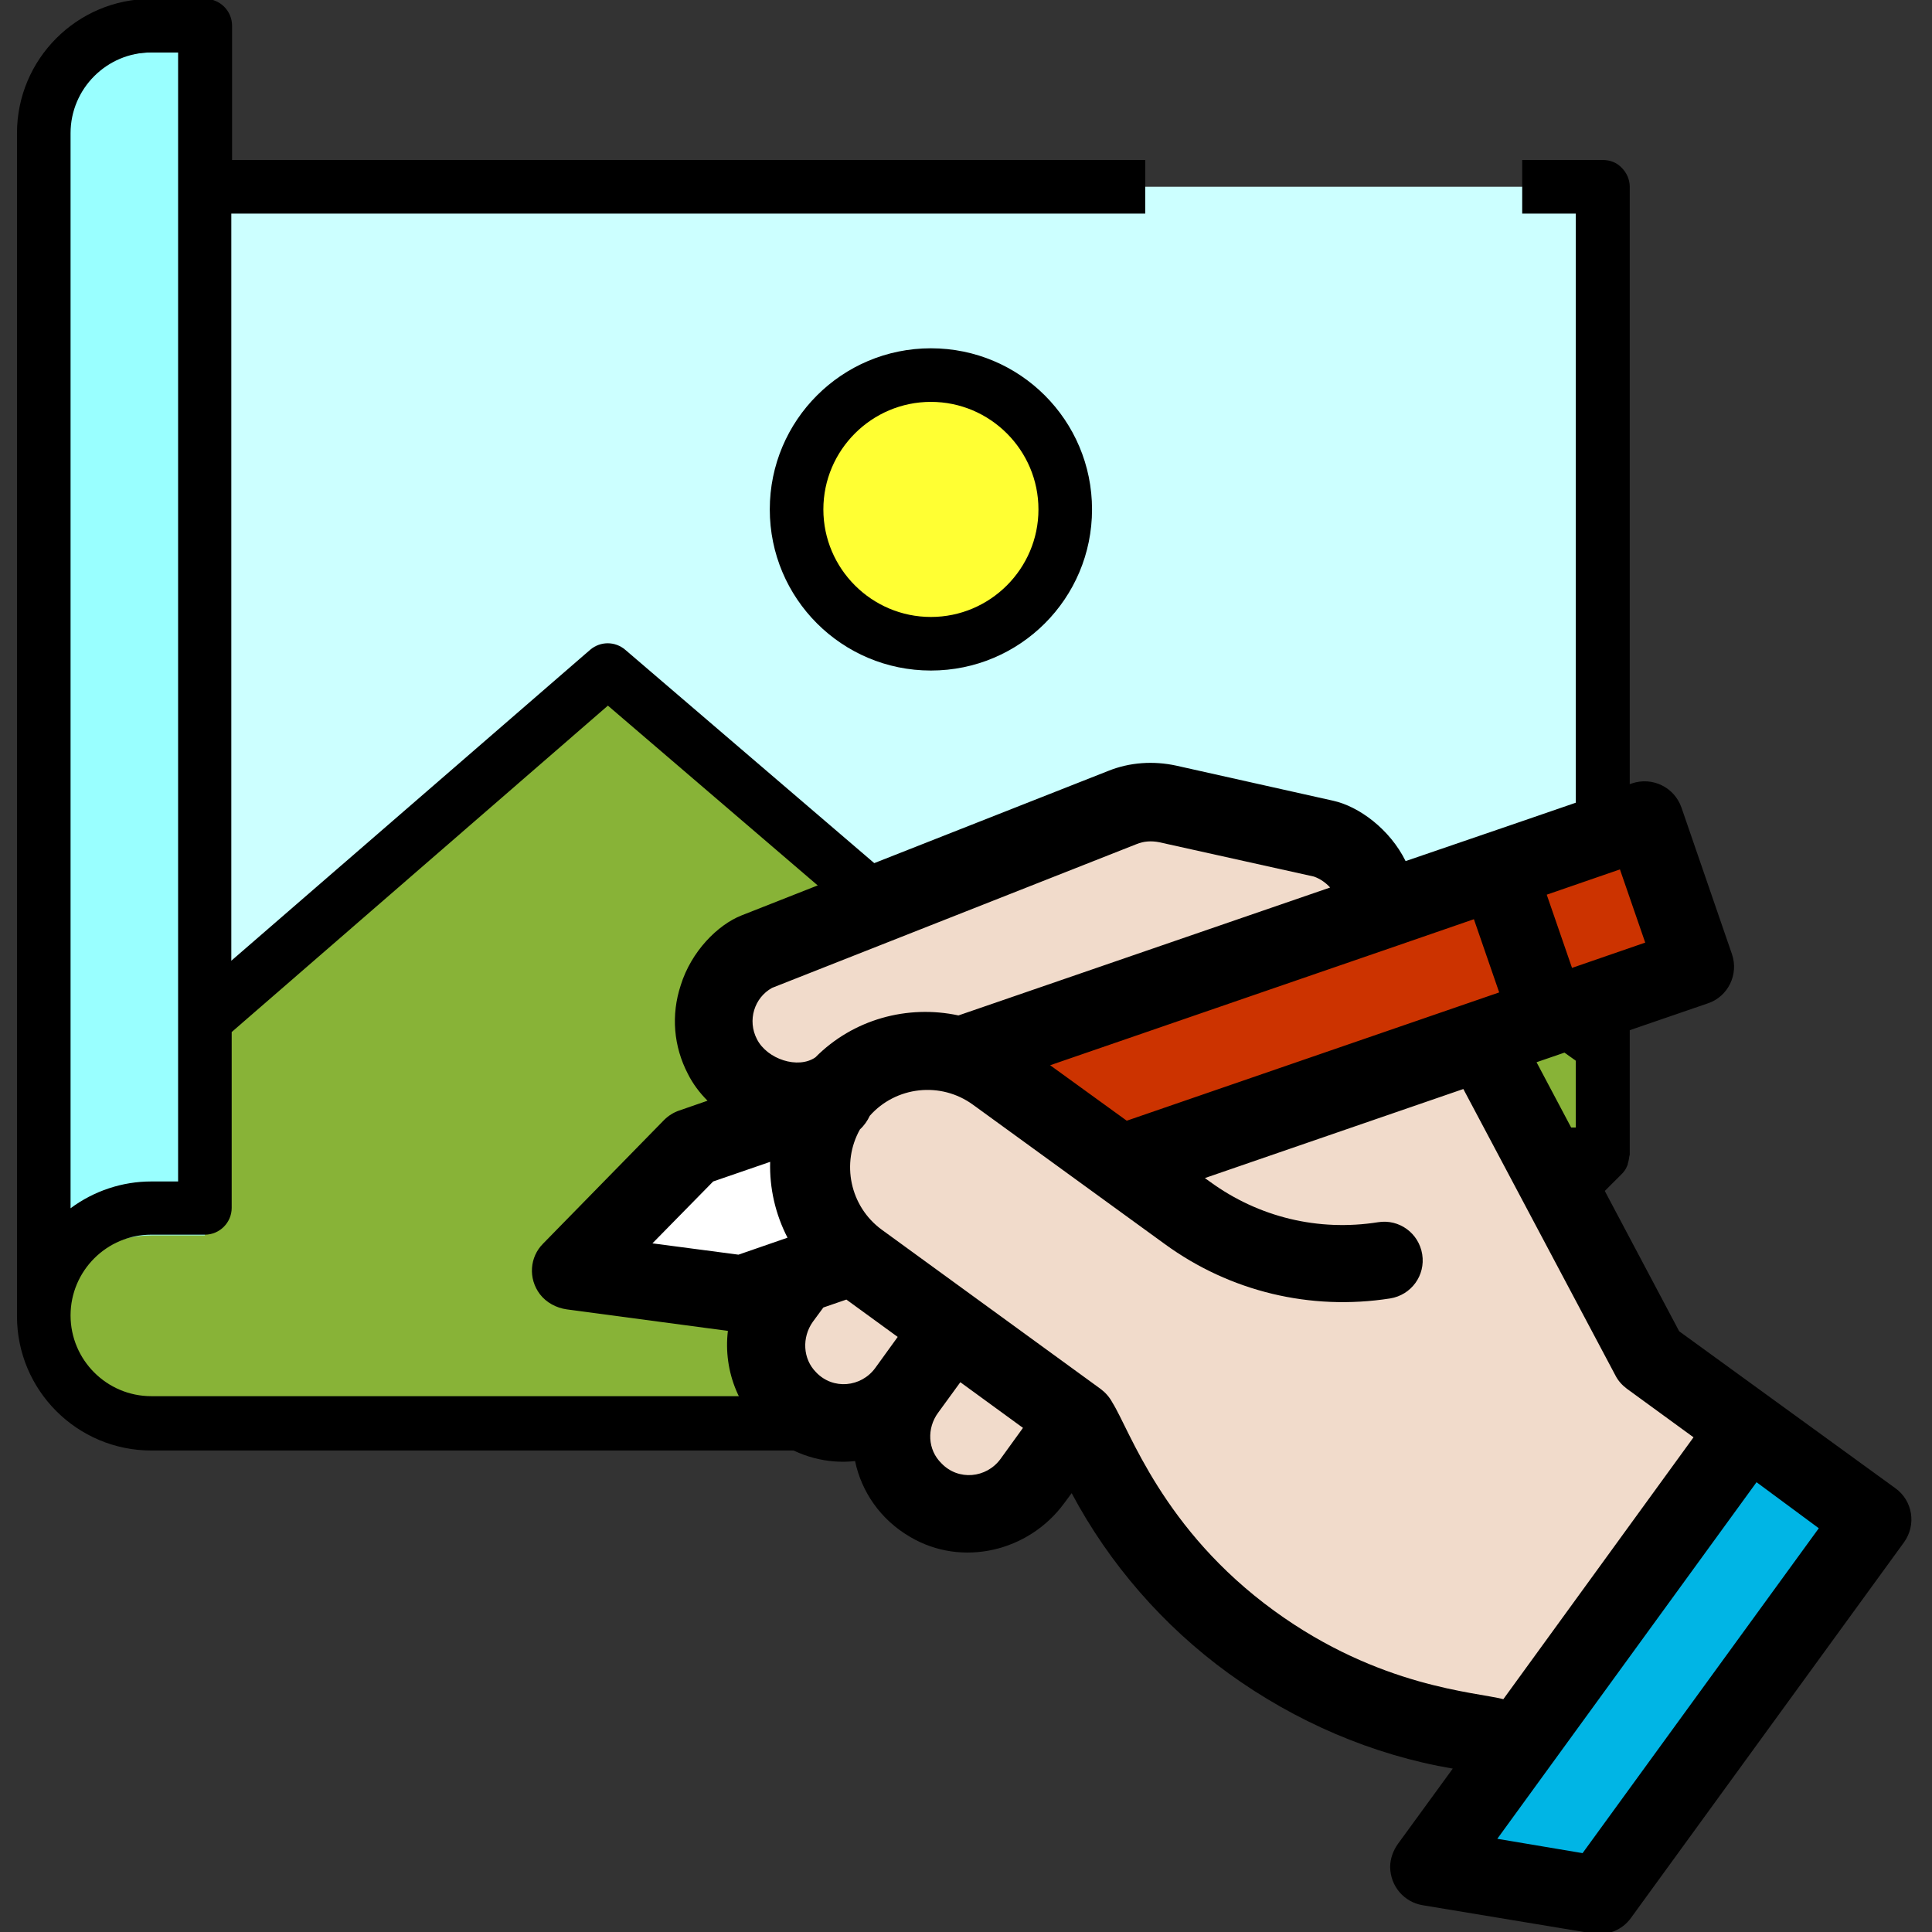 <?xml version="1.0" encoding="utf-8"?>
<!-- Generator: Adobe Illustrator 25.0.1, SVG Export Plug-In . SVG Version: 6.00 Build 0)  -->
<svg version="1.1" id="Layer_1" xmlns="http://www.w3.org/2000/svg" xmlns:xlink="http://www.w3.org/1999/xlink" x="0px" y="0px"
	 viewBox="0 0 512 512" style="enable-background:new 0 0 512 512;" xml:space="preserve">
<rect x="0" y="0" width="512" height="512" fill="#333333" stroke="none"/>
<style type="text/css">
	.st0{fill:#CCFFFF;}
	.st1{fill:#FFFF33;}
	.st2{fill:#88B337;}
	.st3{fill:#99FFFF;}
	.st4{fill:#FFFFFF;}
	.st5{fill:#F1DBCB;}
	.st6{fill:#00B5E5;}
	.st7{fill:#CC3300;}
</style>
<g>
	<path class="st0" d="M11.6,49.5v299.2c0,15.7,12.8,28.5,28.5,28.5h313.5l71.2-71.2V49.5H11.6z"/>
	<path class="st1" d="M282.3,135c0,19.7-15.9,35.6-35.6,35.6s-35.6-15.9-35.6-35.6s15.9-35.6,35.6-35.6S282.3,115.3,282.3,135z"/>
	<path class="st2" d="M424.8,277.5l-99.7-71.2l-64.1,57l-99.7-85.5L54.4,270.4l-42.7,21.4v57c0,15.7,12.8,28.5,28.5,28.5h313.5
		l71.2-71.2V277.5z"/>
	<path class="st3" d="M54.4,327.4H40.1c-15.7,0-28.5,12.8-28.5,28.5V42.4c0-15.7,12.8-28.5,28.5-28.5h14.2V327.4z"/>
	<path class="st3" d="M353.6,377.2V306h71.2L353.6,377.2z"/>
	<path d="M424.8,42.4h-21.4v14.2h14.2v207l-31.5-22.5l-8.3,11.6l39.8,28.4v17.7h-64.1c-3.9,0-7.1,3.2-7.1,7.1v64.1H40.1
		c-11.8,0-21.4-9.6-21.4-21.4c0-11.8,9.6-21.4,21.4-21.4h14.2c3.9,0,7.1-3.2,7.1-7.1v-46.6l99.7-86.5l95.1,81.5
		c2.7,2.3,6.7,2.3,9.4-0.1l48.1-42.7l-9.5-10.7l-43.5,38.6l-95-81.4c-2.7-2.3-6.6-2.3-9.3,0l-95.1,82.4V56.6h242.2V42.4H61.5V6.8
		c0-3.9-3.2-7.1-7.1-7.1H40.1c-19.7,0-35.6,16-35.6,35.6v313.5c0,19.7,16,35.6,35.6,35.6h313.5c1.9,0,3.7-0.8,5-2.1l71.2-71.2
		c0.6-0.6,1.1-1.3,1.4-2.1c0.1-0.2,0.2-0.4,0.2-0.7c0.2-0.6,0.3-1.2,0.4-1.9c0-0.1,0.1-0.3,0.1-0.4V49.5c0-1.9-0.8-3.7-2.1-5
		C428.5,43.1,426.7,42.4,424.8,42.4z M18.7,35.3c0-11.8,9.6-21.4,21.4-21.4h7.1v299.2h-7.1c-7.7,0-15.2,2.5-21.4,7.1V35.3z
		 M360.7,360v-46.9h46.9L360.7,360z"/>
	<path d="M204,135c0,23.6,19.1,42.7,42.7,42.7s42.7-19.1,42.7-42.7c0-23.6-19.1-42.7-42.7-42.7C223.1,92.3,204,111.4,204,135z
		 M275.2,135c0,15.7-12.8,28.5-28.5,28.5s-28.5-12.8-28.5-28.5s12.8-28.5,28.5-28.5S275.2,119.3,275.2,135z"/>
</g>
<g>
	<polygon class="st4" points="154.3,331.5 195.5,298.7 210.2,303.4 217.1,331.8 196.1,346.5 156.6,338.2 	"/>
	<g>
		<polygon class="st5" points="199.3,252.4 298.6,211.6 360.8,226.8 367.2,241.1 271,271.3 261.9,282.3 292.3,307.9 328.8,297.3 
			394.2,280 434.5,358.4 460.7,376.1 398.5,460.8 356.6,450.7 318.5,425.5 291,379.1 274.1,390.8 258.7,403.6 242.2,400 235.3,383 
			219.1,377.2 209.1,371.1 205.4,348.1 217.1,331.8 210.2,303.4 186.1,305.2 187.7,292 187,271 		"/>
		<g>
			<polygon class="st6" points="466.7,379.9 497.8,403.6 423.5,504.3 377.1,492.6 460.5,376.4 			"/>
			<polygon class="st7" points="270.8,271.2 432.8,215.5 447,256.8 301.3,309.9 261.7,282.2 			"/>
			<path d="M182.3,284.6c1.3,2.6,3.1,5,5.2,7.1l-7.5,2.6c-1.5,0.5-2.9,1.4-4,2.5l-32.1,32.8c-3.5,3.5-4,9.2-0.8,13.4
				c1.7,2.2,4.3,3.6,7.1,4l42.7,5.7c-1.3,10.8,3.1,21.9,12.5,28.8c6.4,4.6,14,6.5,21.2,5.7c1.7,8.1,6.7,15.5,14.6,20.1
				c13.7,8.1,31.4,3.9,40.8-8.9l2-2.7c10,18.8,24.3,35.2,41.5,47.7c17.8,12.9,38.3,21.7,59.5,25.3l-14.5,19.9
				c-1.3,1.8-2.1,4-2.1,6.2c0.1,5.2,3.8,9.3,8.6,10.1l45.2,7.5c3.8,0.6,7.7-0.9,10-4.1l72.4-99.6c3.3-4.6,2.3-11-2.3-14.3
				c0,0-45.3-32.9-57.3-41.6l-37.8-71.3l45.4-15.6c5.4-1.8,8.2-7.7,6.4-13L445.6,214c-1.9-5.4-7.7-8.2-13.1-6.4
				c-7.2,2.5-52.9,18.2-60,20.6c-4.2-8.5-12.4-14.5-19.2-16l-41.6-9.3c-6-1.3-12.3-0.9-18,1.4l-97.2,38.3
				c-6.3,2.5-13.3,9.5-16.1,18.5C177.8,269,178.5,277.3,182.3,284.6z M172.9,329.5l16.1-16.4l15.1-5.2c-0.2,7,1.4,13.9,4.6,20.1
				l-13,4.5L172.9,329.5z M215.4,350.3l2.8-3.8l6.1-2.1l13.6,9.9l-6,8.3c-3.7,5-11.1,5.8-15.6,1.1
				C212.7,360.1,212.5,354.4,215.4,350.3z M248.6,374.4l5.9-8.1l16.6,12.1l-6,8.3c-3.7,5-11.1,5.8-15.6,1.1
				C245.8,384.2,245.6,378.5,248.6,374.4z M419.4,491.1l-22.6-3.8l68.7-94.5L482,405L419.4,491.1z M428.1,364.5
				c0.7,1.4,1.8,2.6,3,3.5l17.7,12.9l-50.4,69.4c-7.2-1.9-32.8-3.1-60.7-23.4c-29.6-21.5-38.3-47.9-42.9-55.2
				c-0.8-1.5-1.9-2.7-3.1-3.6l-58-42.2c-8.5-6.2-10.8-17.7-5.8-26.6c1.1-1,2-2.3,2.6-3.6c6.9-7.8,18.8-9.2,27.4-2.9l50.8,36.9
				c17.3,12.6,38.6,17.7,59.7,14.4c5.6-0.9,9.4-6.1,8.5-11.7c-0.9-5.6-6.1-9.4-11.7-8.5c-15.8,2.5-31.6-1.3-44.5-10.7l-1.4-1
				l68.5-23.6L428.1,364.5z M390.6,243.6l6.7,19.4l-98.7,34l-20.3-14.7C292.7,277.3,377.4,248.2,390.6,243.6z M429.3,230.4l6.7,19.4
				l-19.4,6.7l-6.7-19.4L429.3,230.4z M204.6,261.8l96.6-38.1c1.9-0.8,4-0.9,6-0.5l41,9.1c1.7,0.6,3.1,1.6,4.3,2.9L254,269.1
				c-13.5-2.9-27.9,1-37.9,11.1c-4.6,3.2-12.8,0.5-15.5-4.8C198,270.4,199.9,264.4,204.6,261.8z"/>
		</g>
	</g>
</g>
</svg>
